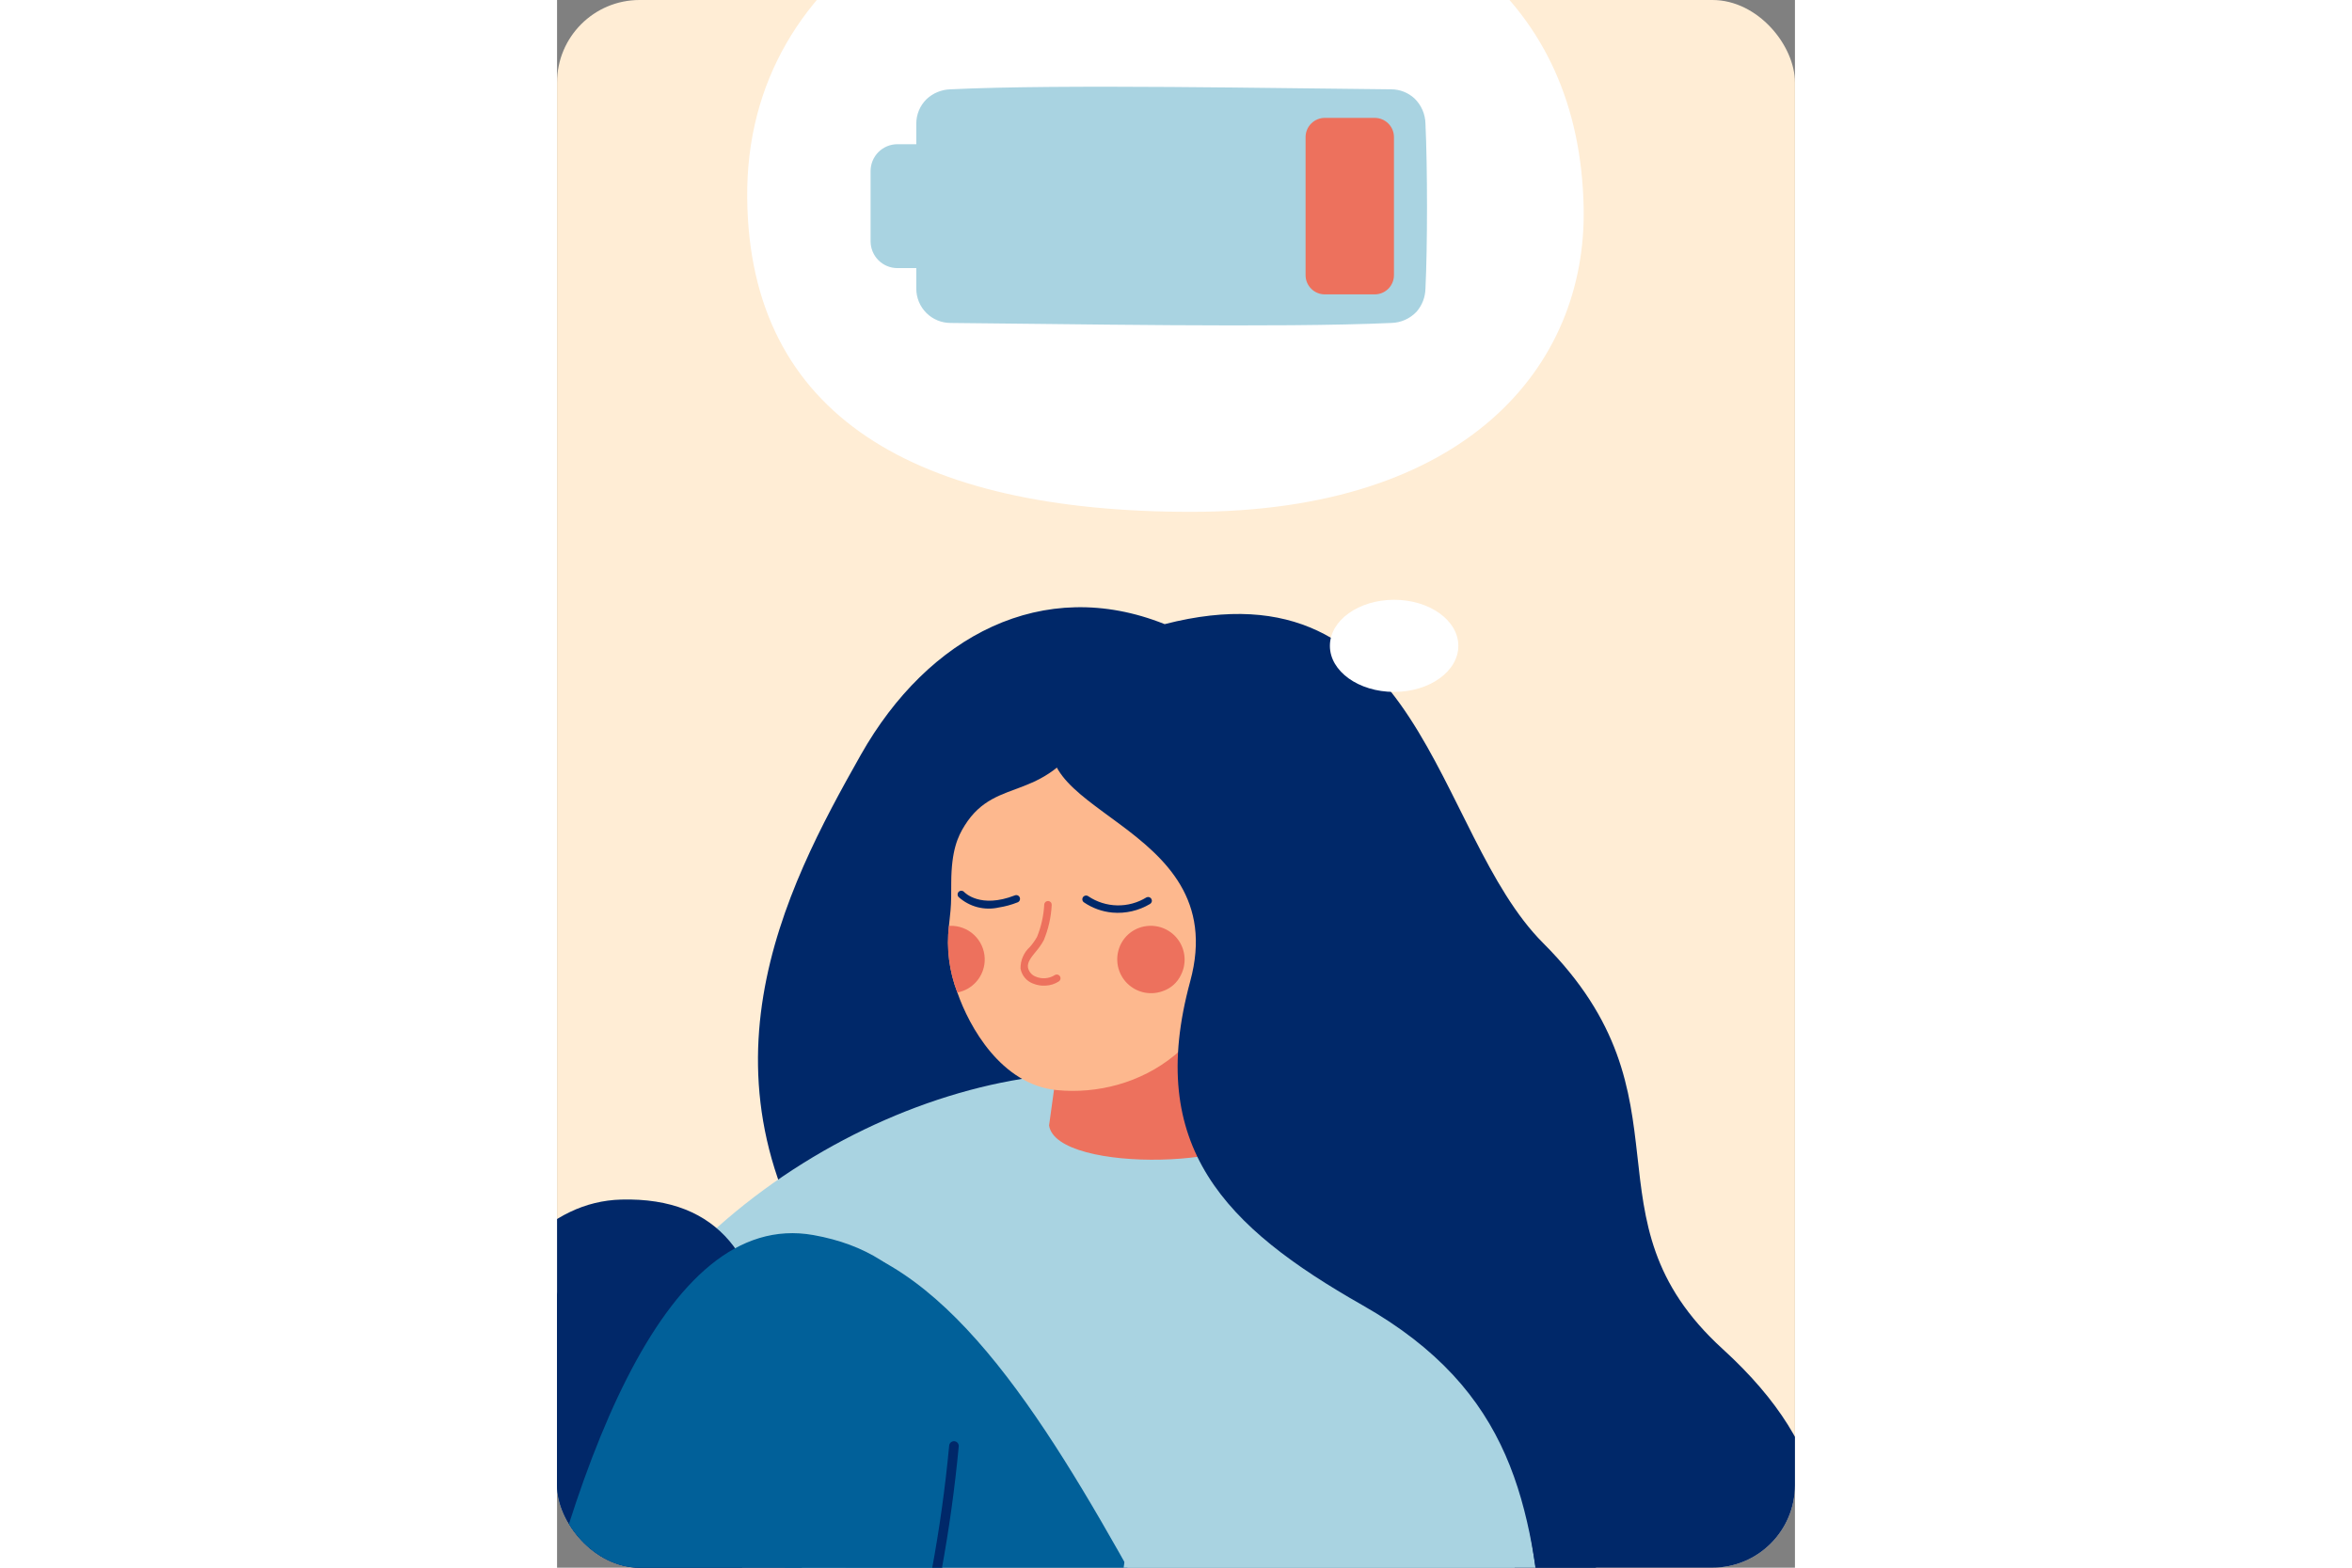 <svg width="300" height="200" viewBox="0 0 120 152" fill="none" xmlns="http://www.w3.org/2000/svg">
<rect x="0" y="0" width="120" height="152" fill="#808080" stroke="none"/>
<g clip-path="url(#clip0_252:1480)">
<path d="M120 0H0V152H120V0Z" fill="#FFEDD5"/>
<path d="M31.724 195.928C39.199 226.657 -3.164 190.928 10.378 210.603C23.055 229.021 32.67 224.377 62.234 228.492C117.549 236.192 147.903 221.573 128.099 191.71C110.136 164.623 135.324 151.147 112.986 130.789C99.013 118.055 110.705 106.553 95.593 91.441C84.947 80.795 83.903 54.089 58.902 60.515C47.121 55.8 35.987 61.615 29.443 73.193C22.03 86.309 12.335 104.842 27.443 125.657C42.008 145.719 25.049 153.904 9.043 171.914C-11.739 195.294 25.72 171.247 31.724 195.928Z" fill="#002869"/>
<path d="M-1.352 150.464C-5.452 190.011 25.148 209.629 53.648 209.674C82.148 209.719 90.365 193.014 90.671 193.162C97.096 196.262 96.671 172.932 95.984 163.113C93.761 131.224 83.59 100.847 48.112 104.213C26.833 106.23 1.379 124.148 -1.352 150.464Z" fill="#A9D3E1"/>
<path d="M63.409 185.589C63.409 185.589 25.328 172.297 9.545 122.26C3.182 102.087 -7.562 142.16 -4.795 177.929C-3.572 193.74 3.948 203.512 11.378 214.273C24.164 232.789 61.825 242.197 63.409 185.589Z" fill="#012869"/>
<path d="M-7.255 216.595C-7.255 216.595 44.77 115.277 6.218 116.308C-21.974 117.062 -21.258 212.059 -21.258 212.059C-21.616 214.913 -8.147 217.977 -7.255 216.595Z" fill="#012869"/>
<path d="M90.668 193.162C68.079 194.595 54.738 134.562 31.391 122.22C31.035 122.032 21.751 121.471 21.719 165.579C21.719 169.611 21.899 208.479 38.062 226.948C53.486 244.572 93.889 238.623 90.668 193.162Z" fill="#016099"/>
<path d="M3.781 227.734C3.781 227.734 65.768 127.034 24.849 119.75C-4.56 114.514 -11.447 222.799 -11.447 222.799C-12.115 226.765 1.888 229.289 3.781 227.734Z" fill="#016099"/>
<path d="M34.288 202.275C52.547 195.163 69.371 191.567 82.578 177.948C88.475 171.579 92.023 163.388 92.636 154.729C92.697 154.196 92.736 153.65 92.769 153.105C94.223 129.256 80.069 101.416 48.111 102.996L58.439 127.924C52.901 138.782 57.812 151.484 52.589 157.774C42.189 170.305 37.474 181.981 27.775 187.928C25.748 189.173 31.524 203.351 34.288 202.275Z" fill="#A9D3E1"/>
<path d="M25.529 187.156C25.613 187.153 25.694 187.127 25.765 187.082C25.835 187.036 25.892 186.972 25.929 186.896C33.01 172.249 37.416 156.455 38.937 140.257C38.944 140.195 38.94 140.132 38.922 140.072C38.905 140.011 38.876 139.955 38.836 139.906C38.797 139.858 38.748 139.818 38.693 139.788C38.637 139.759 38.576 139.741 38.514 139.736C38.451 139.731 38.389 139.738 38.329 139.758C38.27 139.778 38.215 139.809 38.168 139.851C38.121 139.892 38.083 139.943 38.056 139.999C38.029 140.056 38.013 140.117 38.011 140.18C36.5 156.263 32.125 171.945 25.094 186.488C25.058 186.56 25.043 186.64 25.047 186.72C25.052 186.8 25.077 186.877 25.121 186.944C25.164 187.012 25.224 187.066 25.295 187.104C25.366 187.141 25.446 187.159 25.526 187.156H25.529Z" fill="#002869"/>
<path d="M66.51 92.201L68.51 108.835C68.997 113.262 48.404 113.913 47.696 109.12L48.564 102.847L66.51 92.201Z" fill="#ED715D"/>
<path d="M65.478 89.27C65.369 101.421 56.268 106.459 48.456 105.696C43.034 105.167 39.942 99.496 38.819 96.27C38.819 96.258 38.808 96.243 38.804 96.231C38.013 94.175 37.733 91.958 37.989 89.77C38.036 89.282 38.095 88.787 38.144 88.27C38.22 87.447 38.209 86.57 38.212 85.57C38.227 82.45 38.848 81.108 39.512 80.044C42.692 74.962 47.46 78.26 51.929 70.025C54.814 64.726 65.56 80.142 65.478 89.27Z" fill="#FDB88E"/>
<path d="M54.371 92.358C54.253 92.93 54.291 93.524 54.479 94.077C54.668 94.63 55 95.123 55.443 95.504C55.886 95.885 56.422 96.141 56.997 96.246C57.572 96.35 58.164 96.299 58.713 96.098C59.1 95.969 59.457 95.761 59.762 95.49C60.067 95.218 60.313 94.886 60.486 94.516C60.752 93.986 60.87 93.394 60.826 92.802C60.782 92.211 60.579 91.642 60.237 91.157C59.896 90.672 59.43 90.288 58.888 90.047C58.346 89.806 57.749 89.717 57.16 89.788C56.483 89.866 55.848 90.157 55.346 90.619C54.845 91.081 54.504 91.689 54.371 92.358Z" fill="#ED715D"/>
<path d="M41.454 93.212C41.412 93.939 41.129 94.631 40.649 95.178C40.169 95.725 39.52 96.096 38.805 96.232C38.014 94.176 37.734 91.959 37.99 89.771C38.123 89.763 38.257 89.763 38.39 89.771C39.252 89.823 40.059 90.213 40.633 90.859C41.207 91.504 41.502 92.35 41.454 93.212Z" fill="#ED715D"/>
<path d="M42.827 87.987C42.14 88.144 41.426 88.133 40.744 87.955C40.063 87.776 39.434 87.436 38.913 86.962C38.851 86.89 38.82 86.797 38.826 86.703C38.833 86.608 38.875 86.52 38.946 86.457C39.016 86.393 39.108 86.36 39.203 86.363C39.297 86.367 39.387 86.407 39.452 86.476C39.521 86.55 41.029 88.116 44.37 86.818C44.415 86.799 44.463 86.788 44.512 86.788C44.561 86.787 44.609 86.797 44.655 86.815C44.7 86.834 44.741 86.862 44.775 86.897C44.809 86.932 44.836 86.973 44.854 87.019C44.872 87.065 44.88 87.113 44.878 87.162C44.877 87.211 44.865 87.259 44.845 87.304C44.824 87.348 44.795 87.388 44.758 87.421C44.722 87.453 44.679 87.478 44.633 87.494C44.051 87.725 43.445 87.891 42.827 87.987Z" fill="#002869"/>
<path d="M53.834 88.483C52.841 88.392 51.887 88.048 51.065 87.483C50.988 87.425 50.937 87.339 50.924 87.244C50.91 87.148 50.936 87.052 50.993 86.975C51.051 86.898 51.138 86.847 51.233 86.834C51.328 86.82 51.425 86.845 51.502 86.903C52.331 87.459 53.302 87.764 54.299 87.784C55.297 87.803 56.279 87.536 57.129 87.013C57.212 86.969 57.309 86.959 57.4 86.986C57.49 87.012 57.567 87.072 57.614 87.154C57.66 87.236 57.674 87.332 57.65 87.424C57.627 87.515 57.569 87.594 57.489 87.643C56.389 88.301 55.111 88.595 53.834 88.483Z" fill="#002869"/>
<path d="M47.364 95.565C46.939 95.593 46.513 95.522 46.121 95.357C45.814 95.239 45.544 95.044 45.335 94.79C45.126 94.537 44.987 94.234 44.93 93.91C44.922 93.515 44.999 93.123 45.157 92.761C45.314 92.399 45.547 92.074 45.841 91.81C46.102 91.511 46.332 91.186 46.528 90.841C46.934 89.84 47.17 88.778 47.228 87.699C47.234 87.604 47.277 87.515 47.348 87.451C47.42 87.388 47.513 87.355 47.608 87.36C47.704 87.365 47.793 87.407 47.858 87.477C47.922 87.548 47.956 87.641 47.953 87.736C47.894 88.917 47.632 90.079 47.178 91.171C46.96 91.564 46.702 91.932 46.408 92.271C45.959 92.824 45.571 93.302 45.65 93.803C45.689 94.005 45.78 94.192 45.913 94.349C46.046 94.505 46.217 94.625 46.41 94.696C46.703 94.82 47.022 94.871 47.339 94.846C47.657 94.821 47.963 94.72 48.234 94.552C48.273 94.525 48.317 94.506 48.364 94.496C48.411 94.486 48.459 94.485 48.506 94.494C48.553 94.503 48.598 94.52 48.638 94.547C48.678 94.573 48.713 94.606 48.74 94.646C48.767 94.685 48.786 94.729 48.796 94.776C48.806 94.823 48.807 94.871 48.798 94.918C48.79 94.965 48.772 95.01 48.746 95.05C48.72 95.09 48.686 95.125 48.647 95.152C48.264 95.403 47.821 95.546 47.364 95.565Z" fill="#ED715D"/>
<path d="M54.826 65.081C56.626 63.739 79.474 61.961 85.899 88.305C89.12 101.515 99.335 156.13 107.285 169.755L95.762 159.573C94.428 145.898 92.762 134.892 78.085 126.554C64.727 118.964 57.022 111.154 61.378 95.148C65.67 79.375 43.13 78.896 48.832 69.486C54.653 59.882 54.826 65.081 54.826 65.081Z" fill="#002869"/>
<path d="M99.517 20.133C99.825 35.54 88.099 49.627 61.453 49.627C34.807 49.627 18.672 40.35 18.433 19.26C18.17 -3.902 41.616 -14.955 61.004 -13.186C85.06 -10.991 99.12 0.274 99.517 20.133Z" fill="white"/>
<path d="M81.144 67.086C84.582 67.086 87.37 65.087 87.37 62.62C87.37 60.154 84.582 58.154 81.144 58.154C77.705 58.154 74.918 60.154 74.918 62.62C74.918 65.087 77.705 67.086 81.144 67.086Z" fill="white"/>
<path d="M36.4 25.995H32.994C32.304 25.995 31.643 25.721 31.155 25.234C30.668 24.746 30.394 24.085 30.394 23.395V16.582C30.394 15.893 30.668 15.231 31.155 14.744C31.643 14.256 32.304 13.982 32.994 13.982H36.4V25.995Z" fill="#A9D3E1"/>
<path d="M80.861 31.313C70.199 31.807 48.824 31.395 38.145 31.313C37.265 31.313 36.42 30.963 35.798 30.34C35.175 29.718 34.825 28.874 34.825 27.993V11.981C34.825 11.545 34.91 11.113 35.077 10.71C35.244 10.307 35.489 9.941 35.798 9.633C36.432 9.027 37.269 8.68 38.146 8.66C48.815 8.141 70.183 8.574 80.862 8.66C81.702 8.662 82.51 8.981 83.126 9.552C83.782 10.192 84.162 11.064 84.182 11.98C84.382 16.221 84.382 23.919 84.182 27.992C84.163 28.805 83.865 29.587 83.337 30.205C83.019 30.546 82.637 30.82 82.211 31.01C81.786 31.2 81.327 31.303 80.861 31.313Z" fill="#A9D3E1"/>
<path d="M79.268 28.542H74.425C73.931 28.542 73.457 28.346 73.107 27.996C72.757 27.647 72.561 27.172 72.561 26.678V13.294C72.561 12.8 72.758 12.326 73.107 11.976C73.457 11.627 73.931 11.43 74.425 11.43H79.264C79.509 11.43 79.751 11.478 79.978 11.572C80.204 11.665 80.409 11.803 80.582 11.976C80.756 12.149 80.893 12.354 80.987 12.581C81.08 12.807 81.128 13.049 81.128 13.294V26.678C81.128 27.172 80.932 27.647 80.582 27.996C80.233 28.346 79.758 28.542 79.264 28.542H79.268Z" fill="#ED715D"/>
</g>
<defs>
<clipPath id="clip0_252:1480">
<rect width="120" height="152" rx="8" fill="white"/>
</clipPath>
</defs>
</svg>
